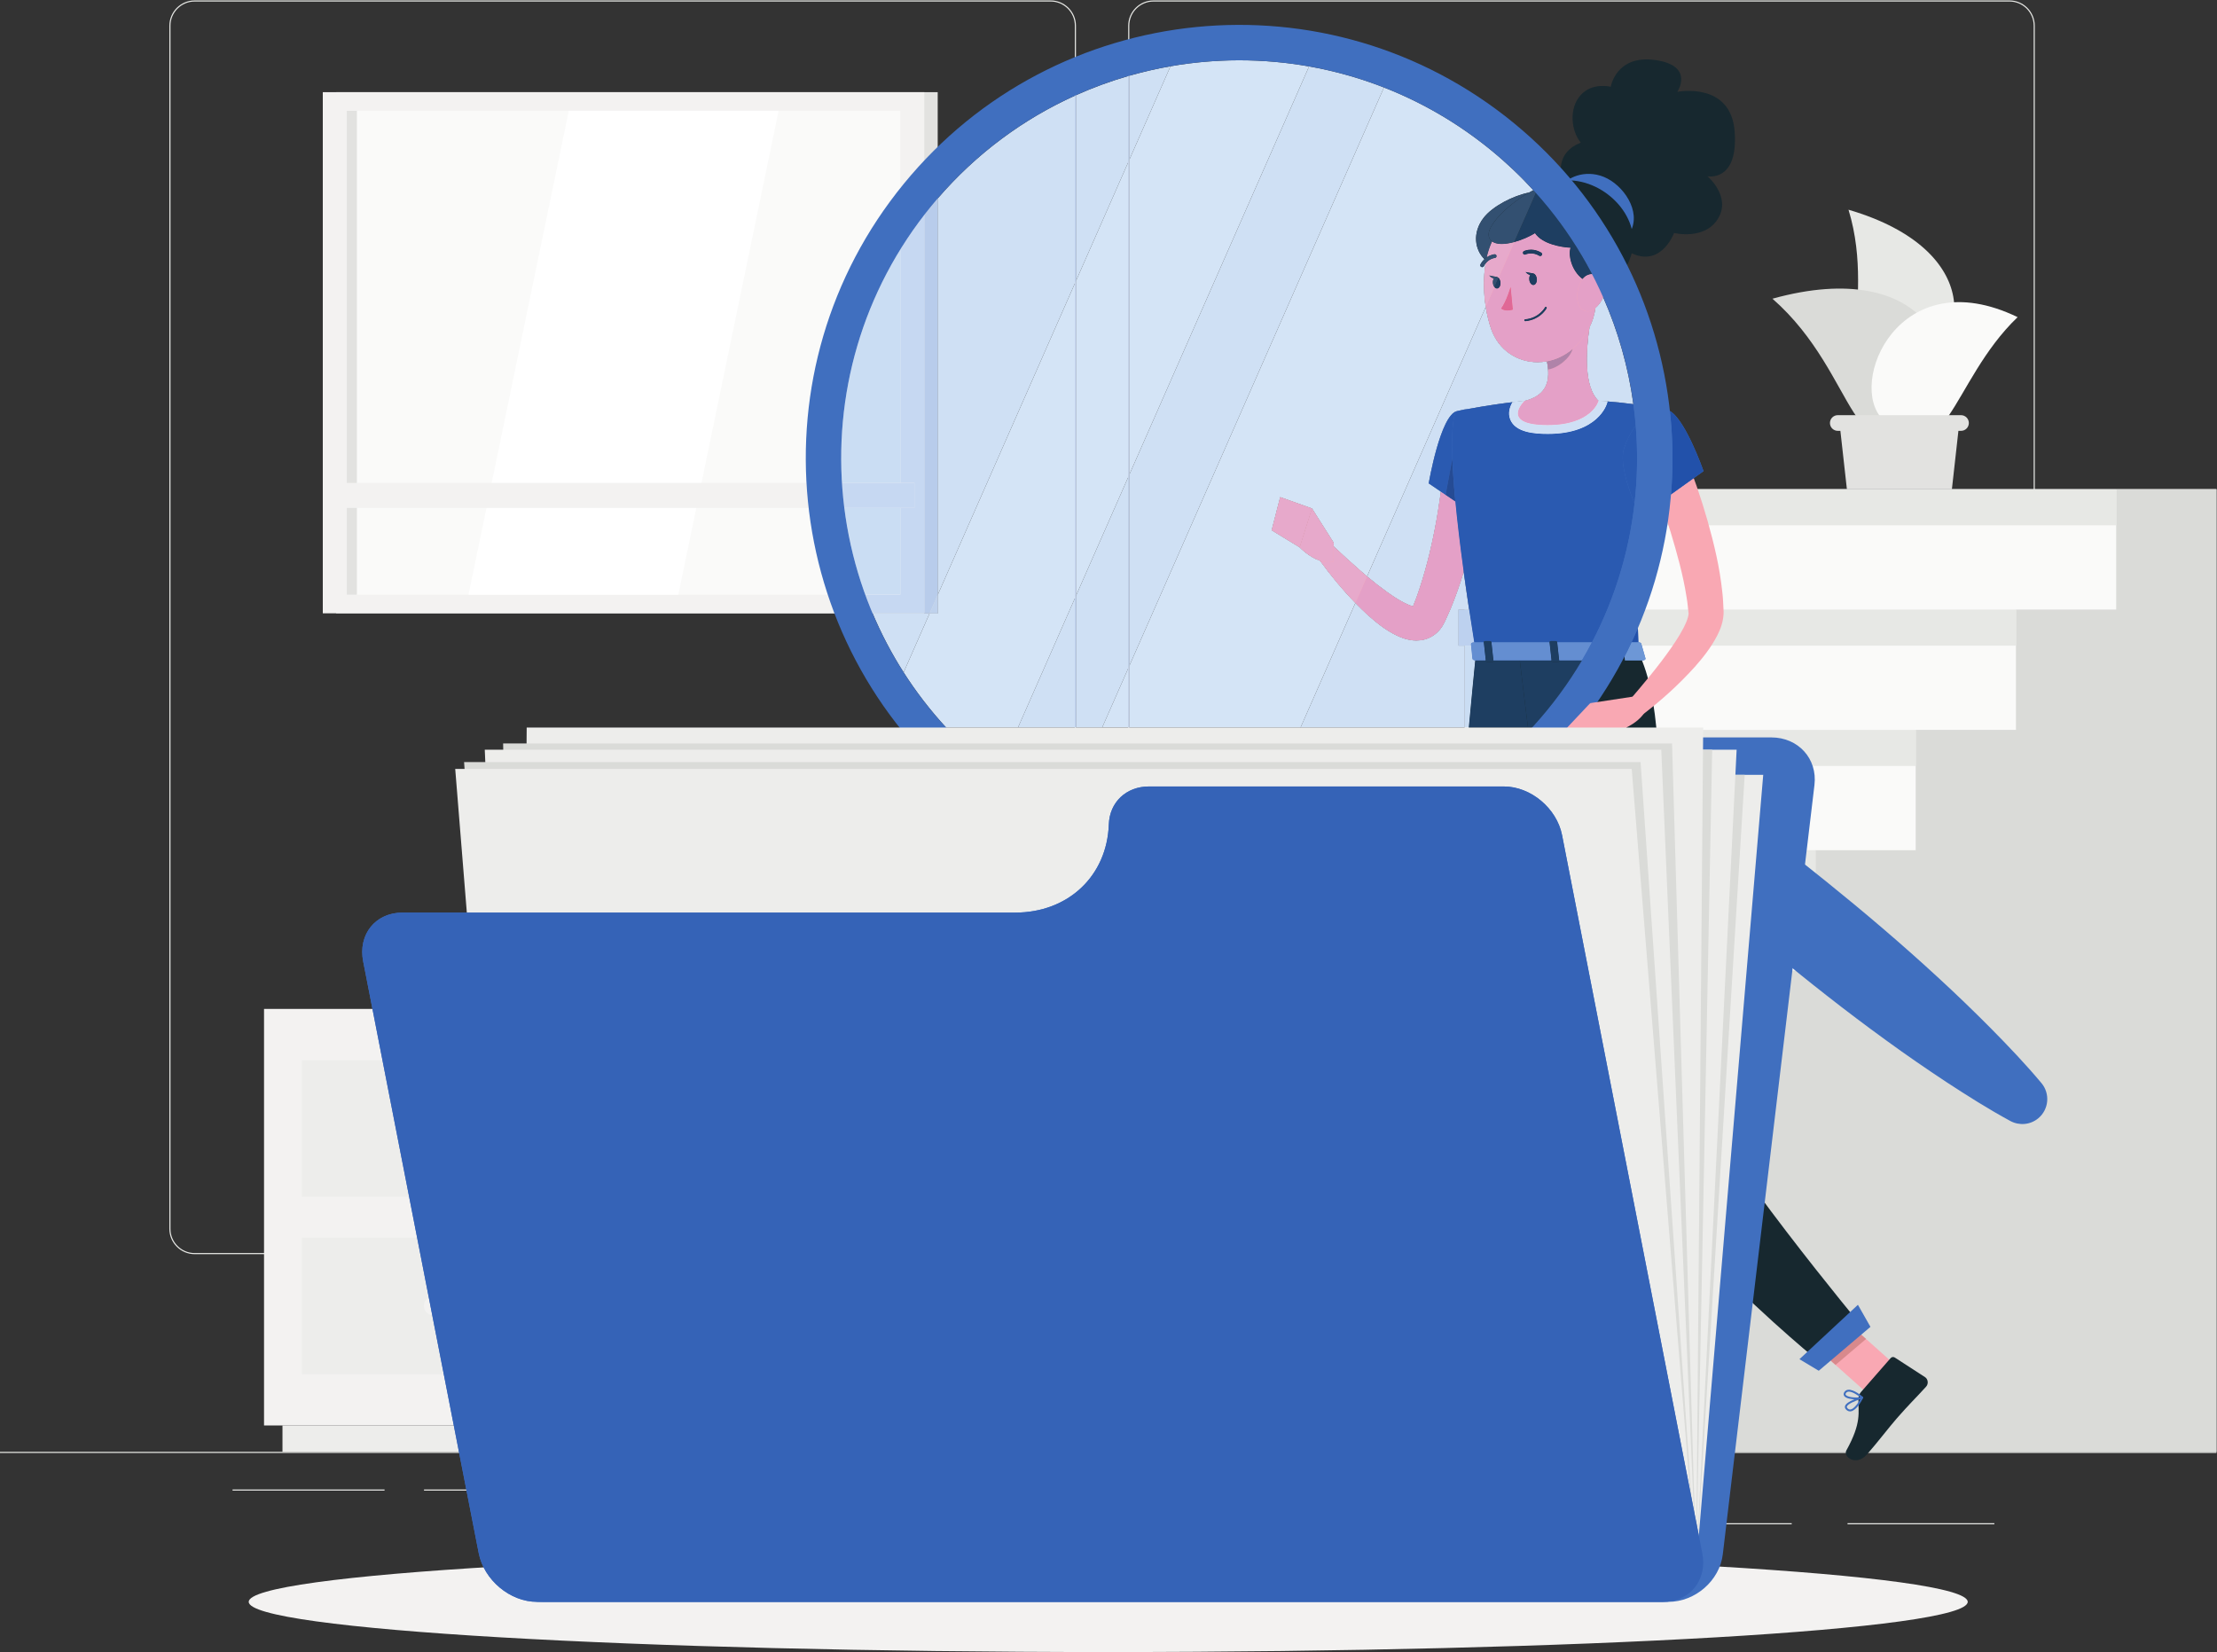 <?xml version="1.0" encoding="UTF-8" standalone="no"?>
<svg
   xmlns:dc="http://purl.org/dc/elements/1.1/"
   xmlns:cc="http://creativecommons.org/ns#"
   xmlns:rdf="http://www.w3.org/1999/02/22-rdf-syntax-ns#"
   xmlns:svg="http://www.w3.org/2000/svg"
   xmlns="http://www.w3.org/2000/svg"
   xmlns:sodipodi="http://sodipodi.sourceforge.net/DTD/sodipodi-0.dtd"
   xmlns:inkscape="http://www.inkscape.org/namespaces/inkscape"
   version="1.1"
   id="svg2"
   xml:space="preserve"
   width="666.667"
   height="496.813"
   viewBox="0 0 666.667 496.813"
   sodipodi:docname="2808306.eps"><rect x="0" y="0" width="666.667" height="496.813" fill="#333333" stroke="none"/><defs
     id="defs6" /><sodipodi:namedview
     pagecolor="#ffffff"
     bordercolor="#666666"
     borderopacity="1"
     objecttolerance="10"
     gridtolerance="10"
     guidetolerance="10"
     inkscape:pageopacity="0"
     inkscape:pageshadow="2"
     inkscape:window-width="640"
     inkscape:window-height="480"
     id="namedview4" /><g
     id="g10"
     inkscape:groupmode="layer"
     inkscape:label="ink_ext_XXXXXX"
     transform="matrix(1.333,0,0,-1.333,0,496.813)"><g
       id="g12"
       transform="scale(0.1)"><path
         d="m 0,449.129 h 5000 v 2.5 H 0 Z"
         style="fill:#e7e8e5;fill-opacity:1;fill-rule:nonzero;stroke:none"
         id="path14" /><path
         d="m 4167.79,290.672 h 331.22 v -2.5 h -331.22 v 2.5"
         style="fill:#e7e8e5;fill-opacity:1;fill-rule:nonzero;stroke:none"
         id="path16" /><path
         d="m 3333.81,288.172 h 708.063 v 2.5 H 3333.81 Z"
         style="fill:#e7e8e5;fill-opacity:1;fill-rule:nonzero;stroke:none"
         id="path18" /><path
         d="m 2751.41,381.031 h 191.922 v 2.5 H 2751.41 Z"
         style="fill:#e7e8e5;fill-opacity:1;fill-rule:nonzero;stroke:none"
         id="path20" /><path
         d="m 524.59,366.73 h 342.902 v -2.5 H 524.59 v 2.5"
         style="fill:#e7e8e5;fill-opacity:1;fill-rule:nonzero;stroke:none"
         id="path22" /><path
         d="M 956.523,364.23 H 1580 v 2.5 H 956.523 Z"
         style="fill:#e7e8e5;fill-opacity:1;fill-rule:nonzero;stroke:none"
         id="path24" /><path
         d="m 1883.33,322.012 h 368.141 v 2.5 H 1883.33 Z"
         style="fill:#e7e8e5;fill-opacity:1;fill-rule:nonzero;stroke:none"
         id="path26" /><path
         d="m 439.152,3723.59 c -30.101,0 -54.582,-24.48 -54.582,-54.57 V 954.699 c 0,-30.097 24.481,-54.578 54.582,-54.578 H 2370.14 c 30.09,0 54.57,24.481 54.57,54.578 V 3669.02 c 0,30.09 -24.48,54.57 -54.57,54.57 H 439.152 M 2370.14,897.621 H 439.152 c -31.476,0 -57.082,25.598 -57.082,57.078 V 3669.02 c 0,31.46 25.606,57.07 57.082,57.07 H 2370.14 c 31.46,0 57.07,-25.61 57.07,-57.07 V 954.699 c 0,-31.48 -25.61,-57.078 -57.07,-57.078"
         style="fill:#e7e8e5;fill-opacity:1;fill-rule:nonzero;stroke:none"
         id="path28" /><path
         d="m 2602.12,3723.59 c -30.09,0 -54.57,-24.48 -54.57,-54.57 V 954.699 c 0,-30.097 24.48,-54.578 54.57,-54.578 H 4533.1 c 30.1,0 54.59,24.481 54.59,54.578 V 3669.02 c 0,30.09 -24.49,54.57 -54.59,54.57 H 2602.12 M 4533.1,897.621 H 2602.12 c -31.47,0 -57.07,25.598 -57.07,57.078 V 3669.02 c 0,31.46 25.6,57.07 57.07,57.07 H 4533.1 c 31.48,0 57.09,-25.61 57.09,-57.07 V 954.699 c 0,-31.48 -25.61,-57.078 -57.09,-57.078"
         style="fill:#e7e8e5;fill-opacity:1;fill-rule:nonzero;stroke:none"
         id="path30" /><path
         d="m 758.336,2343.39 h 1356.98 V 3519.1 H 758.336 Z"
         style="fill:#e2e2e0;fill-opacity:1;fill-rule:nonzero;stroke:none"
         id="path32" /><path
         d="M 728.18,2343.39 H 2085.17 V 3519.1 H 728.18 Z"
         style="fill:#f3f2f1;fill-opacity:1;fill-rule:nonzero;stroke:none"
         id="path34" /><path
         d="m 782.309,2385.41 h 1248.73 V 3477.09 H 782.309 Z"
         style="fill:#fafaf9;fill-opacity:1;fill-rule:nonzero;stroke:none"
         id="path36" /><path
         d="m 1530.21,2385.41 226.25,1091.68 H 1283.14 L 1056.89,2385.41 h 473.32"
         style="fill:#ffffff;fill-opacity:1;fill-rule:nonzero;stroke:none"
         id="path38" /><path
         d="M 805.105,2385.41 V 3477.09 H 782.309 V 2385.41 h 22.796"
         style="fill:#e2e2e0;fill-opacity:1;fill-rule:nonzero;stroke:none"
         id="path40" /><path
         d="m 750.566,2581.16 h 1312.21 v 56.41 H 750.566 Z"
         style="fill:#f3f2f1;fill-opacity:1;fill-rule:nonzero;stroke:none"
         id="path42" /><path
         d="m 2052.46,511.172 h 216.68 v 939.727 h -216.68 z"
         style="fill:#ededeb;fill-opacity:1;fill-rule:nonzero;stroke:none"
         id="path44" /><path
         d="m 637.227,451.629 h 1590.31 v 59.543 H 637.227 Z"
         style="fill:#ededeb;fill-opacity:1;fill-rule:nonzero;stroke:none"
         id="path46" /><path
         d="m 595.625,511.172 h 1456.84 v 939.727 H 595.625 Z"
         style="fill:#f3f2f1;fill-opacity:1;fill-rule:nonzero;stroke:none"
         id="path48" /><path
         d="m 680.813,1027.04 h 1286.46 v 308.191 H 680.813 Z"
         style="fill:#ededeb;fill-opacity:1;fill-rule:nonzero;stroke:none"
         id="path50" /><path
         d="m 680.813,626.852 h 1286.46 V 935.04 H 680.813 Z"
         style="fill:#ededeb;fill-opacity:1;fill-rule:nonzero;stroke:none"
         id="path52" /><path
         d="m 977.324,1160 h 693.436 c 11.63,0 21.13,9.51 21.13,21.14 0,11.62 -9.5,21.13 -21.13,21.13 H 977.324 c -11.625,0 -21.133,-9.51 -21.133,-21.13 0,-11.63 9.508,-21.14 21.133,-21.14"
         style="fill:#f3f2f1;fill-opacity:1;fill-rule:nonzero;stroke:none"
         id="path54" /><path
         d="m 977.324,759.809 h 693.436 c 11.63,0 21.13,9.511 21.13,21.14 0,11.621 -9.5,21.133 -21.13,21.133 H 977.324 c -11.625,0 -21.133,-9.512 -21.133,-21.133 0,-11.629 9.508,-21.14 21.133,-21.14"
         style="fill:#f3f2f1;fill-opacity:1;fill-rule:nonzero;stroke:none"
         id="path56" /><path
         d="m 4316.24,2904.59 c 123.4,34.01 165.61,257.89 -146.24,349.29 68.78,-225.15 -68.91,-408.58 146.24,-349.29"
         style="fill:#e7e8e5;fill-opacity:1;fill-rule:nonzero;stroke:none"
         id="path58" /><path
         d="m 4343.53,2807.41 c 97.25,105.14 5.26,342.87 -345.12,245.74 198.24,-173.44 175.58,-429.06 345.12,-245.74"
         style="fill:#dadbd8;fill-opacity:1;fill-rule:nonzero;stroke:none"
         id="path60" /><path
         d="m 4247.49,2780.44 c -81.44,80.61 35.2,361.09 304,231.1 -152.32,-145.62 -162.03,-371.63 -304,-231.1"
         style="fill:#fafaf9;fill-opacity:1;fill-rule:nonzero;stroke:none"
         id="path62" /><path
         d="m 4166.34,2623.39 h 236.89 l 17.88,160.29 h -272.65 l 17.88,-160.29"
         style="fill:#e2e2e0;fill-opacity:1;fill-rule:nonzero;stroke:none"
         id="path64" /><path
         d="m 4145.79,2755.03 h 277.98 c 9.77,0 17.69,7.92 17.69,17.68 0,9.77 -7.92,17.69 -17.69,17.69 h -277.98 c -9.76,0 -17.68,-7.92 -17.68,-17.69 0,-9.76 7.92,-17.68 17.68,-17.68"
         style="fill:#e2e2e0;fill-opacity:1;fill-rule:nonzero;stroke:none"
         id="path66" /><path
         d="M 2173.08,723.102 V 994.57 h 226.16 v 271.47 h 226.15 v 271.47 h 226.16 v 271.47 h 226.15 v 271.47 h 226.15 v 271.47 h 226.15 0.01 -0.01 v 271.47 H 3756.16 5000 V 451.629 H 2173.08 1946.93 v 271.473 h 226.15"
         style="fill:#fafaf9;fill-opacity:1;fill-rule:nonzero;stroke:none"
         id="path68" /><path
         d="M 3416.93,723.102 V 994.57 h 226.15 v 271.47 h 226.15 v 271.47 h 226.16 v 271.47 h 226.15 v 271.47 h 226.15 v 271.47 h 226.16 v 0 0 271.47 H 5000 V 2351.92 451.629 H 3416.93 3190.78 v 271.473 h 226.15"
         style="fill:#dadbd8;fill-opacity:1;fill-rule:nonzero;stroke:none"
         id="path70" /><path
         d="m 1933.6,641.66 h 1257.18 v 81.441 H 1933.6 Z"
         style="fill:#e7e8e5;fill-opacity:1;fill-rule:nonzero;stroke:none"
         id="path72" /><path
         d="m 2159.76,913.129 h 1257.17 v 81.441 H 2159.76 Z"
         style="fill:#e7e8e5;fill-opacity:1;fill-rule:nonzero;stroke:none"
         id="path74" /><path
         d="m 2385.91,1184.6 h 1257.17 v 81.438 H 2385.91 Z"
         style="fill:#e7e8e5;fill-opacity:1;fill-rule:nonzero;stroke:none"
         id="path76" /><path
         d="m 2612.06,1456.07 h 1257.17 v 81.441 H 2612.06 Z"
         style="fill:#e7e8e5;fill-opacity:1;fill-rule:nonzero;stroke:none"
         id="path78" /><path
         d="m 2838.22,1727.54 h 1257.17 v 81.441 H 2838.22 Z"
         style="fill:#e7e8e5;fill-opacity:1;fill-rule:nonzero;stroke:none"
         id="path80" /><path
         d="m 3064.37,1999.01 h 1257.17 v 81.438 H 3064.37 Z"
         style="fill:#e7e8e5;fill-opacity:1;fill-rule:nonzero;stroke:none"
         id="path82" /><path
         d="m 3290.52,2270.48 h 1257.17 v 81.441 H 3290.52 Z"
         style="fill:#e7e8e5;fill-opacity:1;fill-rule:nonzero;stroke:none"
         id="path84" /><path
         d="m 3516.67,2541.95 h 1257.18 v 81.441 H 3516.67 Z"
         style="fill:#e7e8e5;fill-opacity:1;fill-rule:nonzero;stroke:none"
         id="path86" /><path
         d="M 4438.89,113.238 C 4438.89,50.699 3570.82,0 2500,0 1429.18,0 561.109,50.699 561.109,113.238 c 0,62.532 868.071,113.231 1938.891,113.231 1070.82,0 1938.89,-50.699 1938.89,-113.231"
         style="fill:#f3f2f1;fill-opacity:1;fill-rule:nonzero;stroke:none"
         id="path88" /><path
         d="m 3346.95,2689.36 c -1.72,-29.97 -5.22,-57.53 -9.13,-86.05 -3.93,-28.28 -9.21,-56.36 -15.25,-84.36 -11.81,-56.01 -28.08,-111.57 -50.49,-165.73 l -9.03,-20.16 -2.27,-5.04 -1.13,-2.51 c -0.37,-0.82 -0.66,-1.53 -1.53,-3.21 -2.82,-5.63 -6.43,-11.56 -11.54,-17.34 -5.14,-5.71 -11.56,-11.26 -19.14,-15.13 -7.41,-3.86 -15.57,-6.4 -22.85,-7.17 -14.85,-1.76 -26.47,0.86 -36.31,3.77 -19.31,6.32 -33.24,15.04 -46.39,23.94 -12.91,9.08 -24.48,18.67 -35.54,28.5 -43.45,39.98 -79.65,82.81 -112.99,129.36 l 33.18,28.05 c 19.48,-18.49 39.81,-37.15 60.12,-54.87 20.22,-17.89 41.17,-34.83 62.23,-49.98 10.49,-7.56 21.12,-14.62 31.57,-20.44 10.24,-5.82 20.87,-10.59 28.21,-12.04 3.47,-0.72 5.86,-0.3 4.76,-0.06 -0.99,0.45 -5.44,-1.64 -6.37,-2.82 l -0.44,0.14 3.21,8.35 6.98,18.18 c 17.35,49.28 30.44,100.99 40.53,153.56 5.25,26.24 8.98,52.87 12.94,79.42 3.79,26.33 6.83,53.83 9.13,79.12 l 87.54,-5.48"
         style="fill:#f9a8b3;fill-opacity:1;fill-rule:nonzero;stroke:none"
         id="path90" /><path
         d="m 3286.38,2799.4 c -37.27,-9.49 -63.34,-162.85 -63.34,-162.85 l 102.7,-69.84 c 0,0 98.47,154.71 69.8,195.69 -29.86,42.67 -54.78,50.85 -109.16,37"
         style="fill:#406fbf;fill-opacity:1;fill-rule:nonzero;stroke:none"
         id="path92" /><path
         d="m 3286.38,2799.4 c -37.27,-9.49 -63.34,-162.85 -63.34,-162.85 l 102.7,-69.84 c 0,0 98.47,154.71 69.8,195.69 -29.86,42.67 -54.78,50.85 -109.16,37"
         style="fill:#406fbf;fill-opacity:1;fill-rule:nonzero;stroke:none"
         id="path94" /><path
         d="m 3008.46,2502.76 -48.85,77.16 -27.71,-87.68 c 0,0 40.07,-42.02 76.3,-32 l 0.26,42.52"
         style="fill:#f9a8b3;fill-opacity:1;fill-rule:nonzero;stroke:none"
         id="path96" /><path
         d="m 2888,2605.44 -19.23,-74.66 63.13,-38.54 27.71,87.68 -71.61,25.52"
         style="fill:#f9a8b3;fill-opacity:1;fill-rule:nonzero;stroke:none"
         id="path98" /><path
         d="m 3488.01,218.059 h -90.42 l -6.04,209.41 h 90.43 l 6.03,-209.41"
         style="fill:#f9a8b3;fill-opacity:1;fill-rule:nonzero;stroke:none"
         id="path100" /><path
         d="m 4285.94,638.09 -68.92,-58.551 -157.72,140.781 68.91,58.539 157.73,-140.769"
         style="fill:#f9a8b3;fill-opacity:1;fill-rule:nonzero;stroke:none"
         id="path102" /><path
         d="m 4198.13,586.559 66.84,76.511 c 2.43,2.782 6.34,3.352 9.4,1.371 l 68.14,-44.171 c 7.07,-4.579 8.3,-15.168 2.57,-21.489 -23.76,-26.281 -36.55,-37.761 -65.95,-71.402 -18.08,-20.699 -42.35,-52.82 -67.32,-81.399 -24.42,-27.96 -54.56,-5.41 -46.72,8.719 35.14,63.403 26.68,85.653 27.29,116.821 0.11,5.621 2.19,10.972 5.75,15.039"
         style="fill:#17282f;fill-opacity:1;fill-rule:nonzero;stroke:none"
         id="path104" /><path
         d="m 3394.49,228.531 h 101.59 c 3.69,0 6.69,-2.562 7.21,-6.172 l 11.58,-80.379 c 1.2,-8.332 -5.97,-16.218 -14.5,-16.082 -35.42,0.614 -52.48,2.692 -97.16,2.692 -27.48,0 -84.33,-2.852 -122.29,-2.852 -37.12,0 -39.97,37.532 -24.17,40.922 70.86,15.25 98.75,36.262 122.63,56.309 4.3,3.621 9.7,5.562 15.11,5.562"
         style="fill:#17282f;fill-opacity:1;fill-rule:nonzero;stroke:none"
         id="path106" /><path
         d="m 4209.55,706.262 -15.74,14.047 0.04,0.043 15.75,-14.051 -0.05,-0.039"
         style="fill:#a7aaa9;fill-opacity:1;fill-rule:nonzero;stroke:none"
         id="path108" /><path
         d="m 4140.66,647.742 -15.75,14.039 68.9,58.528 15.74,-14.047 -68.89,-58.52"
         style="fill:#d8898c;fill-opacity:1;fill-rule:nonzero;stroke:none"
         id="path110" /><path
         d="m 3286.38,2799.4 c 0,0 -43.08,-15.17 43.21,-545.75 145.73,0 296.34,0 367.25,0 -6.17,149.47 -6.34,241.63 65.1,548.37 0,0 -76.95,16.74 -155.95,20.55 -61.8,2.98 -112.43,4.95 -166.76,-0.01 -71.63,-6.53 -152.85,-23.16 -152.85,-23.16"
         style="fill:#406fbf;fill-opacity:1;fill-rule:nonzero;stroke:none"
         id="path112" /><path
         d="m 3695.88,2277.96 h -15.34 c 4.99,10.61 9.75,21.25 14.33,31.98 0.27,-10.49 0.61,-21.12 1.01,-31.98"
         style="fill:#2251aa;fill-opacity:1;fill-rule:nonzero;stroke:none"
         id="path114" /><path
         d="m 3606,2822.62 c -61.8,2.9 -112.4,4.9 -166.8,-0.1 -9,-0.81 -18.2,-1.81 -27.3,-2.9 -6.1,-10.5 -10.7,-24.6 -5,-39 11.7,-29.1 53.9,-32.5 84.7,-32.5 113.7,0 132.9,66.4 133.7,69.2 l 1.1,3.99 c -6.8,0.51 -13.6,1.01 -20.4,1.31"
         style="fill:#ffffff;fill-opacity:1;fill-rule:nonzero;stroke:none"
         id="path116" /><path
         d="m 3589.47,3010.34 c -10.52,-53.66 -21.02,-151.97 16.52,-187.77 0,0 -14.67,-54.43 -114.37,-54.43 -109.63,0 -52.39,54.42 -52.39,54.42 59.83,14.29 58.29,58.69 47.87,100.37 l 102.37,87.41"
         style="fill:#f9a8b3;fill-opacity:1;fill-rule:nonzero;stroke:none"
         id="path118" /><path
         d="m 3527.14,3302.15 c -9.3,31.43 -17.33,81.1 38.85,103.04 -21.86,26.79 -27.21,77.2 -0.35,107.15 26.86,29.94 67.98,18.87 67.98,18.87 0,0 11.99,73.1 100.88,60.31 88.89,-12.8 49.3,-71.65 49.3,-71.65 0,0 121.33,24.03 129.43,-90.26 8.09,-114.29 -61.55,-100.19 -61.55,-100.19 0,0 54.11,-45.37 24.15,-95.27 -29.96,-49.91 -99.31,-32.71 -99.31,-32.71 0,0 -32.6,-88.18 -109.38,-38 -76.78,50.17 -140,138.71 -140,138.71"
         style="fill:#17282f;fill-opacity:1;fill-rule:nonzero;stroke:none"
         id="path120" /><path
         d="m 3346.97,3235.79 c -30.07,-38.73 -16.79,-82.69 9.72,-99.63 64.51,-41.2 157.8,131.51 133.54,152.22 -24.25,20.7 -113.19,-13.86 -143.26,-52.59"
         style="fill:#17282f;fill-opacity:1;fill-rule:nonzero;stroke:none"
         id="path122" /><path
         d="m 3617.9,3328.01 c -42.43,17.1 -85.38,-0.76 -98.82,-26.6 -32.71,-62.88 115.79,-176.21 158.8,-97.57 25.54,46.68 -16.25,106.54 -59.98,124.17"
         style="fill:#406fbf;fill-opacity:1;fill-rule:nonzero;stroke:none"
         id="path124" /><path
         d="m 3599.78,3135.89 c 3.07,-89.69 6.29,-127.59 -34.36,-177.67 -61.14,-75.34 -171.98,-59.49 -201.78,27.47 -26.83,78.28 -27.35,211.8 56.53,255.65 82.64,43.2 176.54,-15.76 179.61,-105.45"
         style="fill:#f9a8b3;fill-opacity:1;fill-rule:nonzero;stroke:none"
         id="path126" /><path
         d="m 3586.45,3088.56 c -39.68,14.87 -50.05,61.6 -43.51,79.57 -19.83,0.83 -63.76,7.98 -80.2,32.82 -31.2,-19.62 -97.1,-39.94 -104.28,-6.76 -7.16,33.18 92.38,118.95 167.55,125.52 89.37,7.81 177.63,-80.1 154.84,-164.13 -22.79,-84.03 -94.4,-67.02 -94.4,-67.02"
         style="fill:#17282f;fill-opacity:1;fill-rule:nonzero;stroke:none"
         id="path128" /><path
         d="m 3329.59,2253.65 c 0,0 -71.32,-696.55 -65.39,-972.3 6.16,-286.83 111.26,-940.979 111.26,-940.979 h 122.27 c 0,0 -19.35,637.399 -8.54,919.079 11.78,307.09 109.33,994.2 109.33,994.2 h -268.93"
         style="fill:#17282f;fill-opacity:1;fill-rule:nonzero;stroke:none"
         id="path130" /><path
         d="m 3508.33,335.988 h -143.47 l -10.52,45.774 160.66,5.59 -6.67,-51.364"
         style="fill:#406fbf;fill-opacity:1;fill-rule:nonzero;stroke:none"
         id="path132" /><path
         d="m 3426.58,2253.65 c 0,0 83.19,-724.15 146.01,-956.64 74.59,-276.02 537.89,-647.479 537.89,-647.479 l 93.98,79.828 c 0,0 -335.8,403.511 -392.83,548.931 -121.71,310.34 -17.52,772.84 -114.79,975.36 h -270.26"
         style="fill:#17282f;fill-opacity:1;fill-rule:nonzero;stroke:none"
         id="path134" /><path
         d="m 4219.47,733.648 -116.59,-99.039 -43.55,26.102 131.89,122.687 28.25,-49.75"
         style="fill:#406fbf;fill-opacity:1;fill-rule:nonzero;stroke:none"
         id="path136" /><path
         d="m 3466.92,3098 c 0.7,-7.26 -2.58,-13.52 -7.33,-13.97 -4.74,-0.45 -9.16,5.06 -9.85,12.32 -0.7,7.26 2.59,13.52 7.33,13.97 4.75,0.46 9.16,-5.06 9.85,-12.32"
         style="fill:#17282f;fill-opacity:1;fill-rule:nonzero;stroke:none"
         id="path138" /><path
         d="m 3384.86,3090.14 c 0.7,-7.26 -2.59,-13.52 -7.33,-13.98 -4.75,-0.45 -9.16,5.07 -9.86,12.33 -0.69,7.26 2.59,13.51 7.34,13.97 4.74,0.45 9.16,-5.07 9.85,-12.32"
         style="fill:#17282f;fill-opacity:1;fill-rule:nonzero;stroke:none"
         id="path140" /><path
         d="m 3377.14,3102.25 -17.92,3.36 c 0,0 10.25,-12.76 17.92,-3.36"
         style="fill:#17282f;fill-opacity:1;fill-rule:nonzero;stroke:none"
         id="path142" /><path
         d="m 3407.75,3079.74 c 0,0 -9.33,-32.44 -21.44,-48.82 10.44,-8.03 26.34,-2.38 26.34,-2.38 l -4.9,51.2"
         style="fill:#f46878;fill-opacity:1;fill-rule:nonzero;stroke:none"
         id="path144" /><path
         d="m 3453.02,3004.62 c -3.7,-1.03 -7.72,-1.8 -12.08,-2.22 -1.17,-0.11 -2.22,0.75 -2.33,1.93 -0.11,1.17 0.72,2.21 1.93,2.34 31.84,3.03 44.61,26.73 44.73,26.97 0.55,1.06 1.85,1.46 2.89,0.91 1.05,-0.55 1.46,-1.84 0.91,-2.89 -0.48,-0.93 -10.75,-20.02 -36.05,-27.04"
         style="fill:#17282f;fill-opacity:1;fill-rule:nonzero;stroke:none"
         id="path146" /><path
         d="m 3620.96,3073.51 c -2.15,-18.48 -12.63,-34.24 -24.77,-43.54 -18.26,-13.98 -35.91,0.3 -37.97,21.99 -1.85,19.52 5.42,50.33 27.18,55.79 21.44,5.39 38.02,-13.11 35.56,-34.24"
         style="fill:#f9a8b3;fill-opacity:1;fill-rule:nonzero;stroke:none"
         id="path148" /><path
         d="m 3475.71,3149.45 c -1.09,-0.3 -2.31,-0.17 -3.36,0.46 -16.38,9.82 -30.62,3.1 -30.79,3.02 -2.11,-1 -4.69,-0.14 -5.73,1.99 -1.03,2.13 -0.14,4.69 1.99,5.72 0.74,0.36 18.62,8.82 38.95,-3.39 2.02,-1.21 2.68,-3.84 1.46,-5.87 -0.59,-0.98 -1.5,-1.64 -2.52,-1.93"
         style="fill:#17282f;fill-opacity:1;fill-rule:nonzero;stroke:none"
         id="path150" /><path
         d="m 3344.71,3124.52 c -1.02,-0.29 -2.15,-0.2 -3.16,0.34 -2.09,1.12 -2.87,3.72 -1.76,5.8 11.19,20.88 30.87,22.81 31.71,22.88 2.36,0.2 4.43,-1.54 4.63,-3.9 0.21,-2.35 -1.54,-4.42 -3.89,-4.64 -0.77,-0.06 -16,-1.78 -24.9,-18.38 -0.57,-1.08 -1.54,-1.8 -2.63,-2.1"
         style="fill:#17282f;fill-opacity:1;fill-rule:nonzero;stroke:none"
         id="path152" /><path
         d="m 3799.42,2704.47 c 20.78,-50.61 37.83,-100.62 52.67,-152.6 14.62,-51.9 27.34,-104.56 33.17,-160.4 1.72,-13.79 2.2,-28.24 2.87,-42.51 l 0.06,-1.34 v -2.23 l -0.12,-4.61 c -0.21,-2.91 -0.47,-5.85 -0.92,-8.48 -0.8,-5.44 -2.03,-10.26 -3.38,-14.82 -2.73,-9.06 -6.18,-16.85 -9.84,-24.08 -14.78,-28.42 -32.39,-50.01 -50.68,-70.91 -37.07,-40.99 -76.54,-76.51 -119.68,-109.24 l -29.3,32.09 c 33.33,38.85 66.97,78.8 95.4,119.63 13.99,20.24 27.45,41.36 35.05,60.41 1.82,4.67 3.17,9.1 3.94,12.68 0.35,1.75 0.58,3.34 0.57,4.4 l -0.04,1.3 -0.1,0.3 -0.15,1.33 c -1.31,11.86 -2.25,23.58 -4.48,35.7 -7.5,48.18 -21.19,97.31 -35.85,145.94 -15.31,48.36 -32.39,97.52 -50.38,144.25 l 81.19,33.19"
         style="fill:#f9a8b3;fill-opacity:1;fill-rule:nonzero;stroke:none"
         id="path154" /><path
         d="m 3761.94,2802.02 c 36.79,-11.18 80.98,-137.88 80.98,-137.88 l -142.74,-102.06 c 0,0 -52.06,105.76 -36.6,153.32 16.1,49.53 56.37,99.39 98.36,86.62"
         style="fill:#406fbf;fill-opacity:1;fill-rule:nonzero;stroke:none"
         id="path156" /><path
         d="m 3769.59,2611.71 c 5.19,62.71 4.33,125.68 -2.49,188.04 35.63,-20.38 75.82,-135.61 75.82,-135.61 l -73.33,-52.43"
         style="fill:#2251aa;fill-opacity:1;fill-rule:nonzero;stroke:none"
         id="path158" /><path
         d="m 4196.64,570.43 c -12.46,-3.981 -28.64,-10.879 -30.4,-16.688 -0.22,-0.742 -0.32,-1.754 0.87,-3.133 2.22,-2.558 4.59,-3.648 7.18,-3.359 6.16,0.699 14.36,9.262 22.35,23.18 z m -23.21,-27.52 c -3.54,0 -6.75,1.641 -9.56,4.899 -2.39,2.761 -2.26,5.421 -1.73,7.171 3.34,11.051 34.76,20.071 38.33,21.059 l 2.24,-0.719 0.22,-2.34 c -5.61,-10.64 -16.74,-28.691 -28.15,-29.992 l -1.35,-0.078"
         style="fill:#406fbf;fill-opacity:1;fill-rule:nonzero;stroke:none"
         id="path160" /><path
         d="m 4170.82,587.52 -1.37,-0.09 c -2.22,-0.289 -3.9,-1.301 -5.12,-3.098 -1.55,-2.281 -1.02,-3.523 -0.39,-4.34 3.86,-5.031 21.64,-6.941 32.47,-4.992 -6.47,5.031 -17.8,12.52 -25.59,12.52 z m 15.89,-17.461 c -10.43,0 -22.15,2.089 -26.16,7.312 -1.22,1.578 -2.8,4.899 0.24,9.359 1.92,2.84 4.66,4.5 8.11,4.95 12.97,1.652 32.71,-15.36 33.55,-16.09 l 0.69,-2.02 -1.39,-1.621 c -3.43,-1.187 -9.02,-1.89 -15.04,-1.89"
         style="fill:#406fbf;fill-opacity:1;fill-rule:nonzero;stroke:none"
         id="path162" /><path
         d="m 3344.43,231.441 c -1.66,0 -3.02,-0.242 -4,-0.781 -0.88,-0.48 -1.32,-1.199 -1.42,-2.32 -0.26,-2.891 0.55,-5.129 2.47,-6.86 5.48,-4.929 20.37,-5.8 40.4,-2.46 -12.41,5.949 -28.89,12.421 -37.45,12.421 m 16.11,-18.711 c -8.99,0 -17.28,1.391 -21.93,5.571 -2.95,2.648 -4.25,6.16 -3.86,10.418 0.22,2.551 1.48,4.531 3.62,5.703 11.08,6.078 47.13,-12.34 51.2,-14.461 0.81,-0.41 1.26,-1.301 1.13,-2.199 -0.13,-0.903 -0.81,-1.621 -1.7,-1.801 -7.68,-1.52 -18.5,-3.231 -28.46,-3.231"
         style="fill:#406fbf;fill-opacity:1;fill-rule:nonzero;stroke:none"
         id="path164" /><path
         d="m 3367.04,252.578 -1.29,-0.066 c -3.91,-0.403 -4.17,-1.961 -4.25,-2.473 -1,-6.148 13.47,-21.488 24.45,-28.148 -1.05,7.089 -4.06,21.691 -11.52,27.898 -2.24,1.871 -4.67,2.789 -7.39,2.789 m 21.54,-36.656 -0.88,0.187 c -10.77,4.871 -32.1,24.379 -30.42,34.621 0.39,2.418 2.11,5.442 8.04,6.04 4.42,0.41 8.38,-0.801 11.86,-3.688 11.37,-9.473 13.45,-33.812 13.54,-34.844 l -0.9,-1.929 -1.24,-0.387"
         style="fill:#406fbf;fill-opacity:1;fill-rule:nonzero;stroke:none"
         id="path166" /><path
         d="m 3702.34,2275.2 9.39,-32.87 c 1.28,-2.55 -1.74,-5.15 -5.98,-5.15 h -377.97 c -3.31,0 -6.05,1.62 -6.27,3.7 l -3.31,32.87 c -0.23,2.28 2.64,4.21 6.27,4.21 h 371.89 c 2.73,0 5.15,-1.12 5.98,-2.76"
         style="fill:#406fbf;fill-opacity:1;fill-rule:nonzero;stroke:none"
         id="path168" /><path
         d="m 3705.75,2237.18 h -45.57 c 7.14,13.49 13.91,27.06 20.36,40.78 h 15.82 c 2.73,0 5.15,-1.12 5.98,-2.76 l 9.39,-32.87 c 0.2,-0.4 0.29,-0.8 0.3,-1.19 0.01,-2.11 -2.7,-3.96 -6.28,-3.96"
         style="fill:#6d97d6;fill-opacity:1;fill-rule:nonzero;stroke:none"
         id="path170" /><path
         d="m 3652.39,2233.62 h 9.96 c 1.98,0 3.5,1.02 3.36,2.27 l -4.67,42.71 c -0.14,1.25 -1.87,2.27 -3.86,2.27 h -9.96 c -1.98,0 -3.49,-1.02 -3.35,-2.27 l 4.67,-42.71 c 0.13,-1.25 1.87,-2.27 3.85,-2.27"
         style="fill:#17282f;fill-opacity:1;fill-rule:nonzero;stroke:none"
         id="path172" /><path
         d="m 3355.77,2233.62 h 9.96 c 1.98,0 3.49,1.02 3.36,2.27 l -4.67,42.71 c -0.14,1.25 -1.88,2.27 -3.86,2.27 h -9.96 c -1.98,0 -3.49,-1.02 -3.36,-2.27 l 4.67,-42.71 c 0.14,-1.25 1.87,-2.27 3.86,-2.27"
         style="fill:#17282f;fill-opacity:1;fill-rule:nonzero;stroke:none"
         id="path174" /><path
         d="m 3504.08,2233.62 h 9.96 c 1.98,0 3.49,1.02 3.36,2.27 l -4.67,42.71 c -0.14,1.25 -1.87,2.27 -3.86,2.27 h -9.96 c -1.98,0 -3.49,-1.02 -3.36,-2.27 l 4.67,-42.71 c 0.14,-1.25 1.88,-2.27 3.86,-2.27"
         style="fill:#17282f;fill-opacity:1;fill-rule:nonzero;stroke:none"
         id="path176" /><path
         d="m 3459.21,3110.12 -17.92,3.36 c 0,0 10.25,-12.77 17.92,-3.36"
         style="fill:#17282f;fill-opacity:1;fill-rule:nonzero;stroke:none"
         id="path178" /><path
         d="m 3303.85,2085.62 h -370.06 l 123.8,281.17 c 9.24,-9.46 18.81,-18.77 28.76,-27.92 11.06,-9.83 22.63,-19.42 35.54,-28.5 13.15,-8.9 27.08,-17.62 46.39,-23.94 7.63,-2.26 16.34,-4.34 26.8,-4.34 3.02,0 6.18,0.17 9.51,0.57 7.28,0.77 15.44,3.31 22.85,7.17 7.58,3.87 14,9.42 19.14,15.13 5.11,5.78 8.72,11.71 11.54,17.34 0.87,1.68 1.16,2.39 1.53,3.21 l 1.13,2.51 2.27,5.04 9.03,20.16 c 11.46,27.71 21.32,55.79 29.8,84.1 3.62,-26.49 7.7,-54.9 12.3,-85.4 h -23.66 v -81.44 h 13.33 v -184.86 m -111.58,272.93 c -0.25,0 -0.54,0.01 -0.85,0.03 0.65,0.23 1.24,0.37 1.64,0.37 0.15,0 0.28,-0.02 0.37,-0.06 0.64,-0.14 0.1,-0.34 -1.16,-0.34 m -4.52,0.6 c -7.3,1.64 -17.47,6.26 -27.29,11.84 -10.45,5.82 -21.08,12.88 -31.57,20.44 -15.13,10.88 -30.2,22.69 -44.99,35.11 l 267.79,608.15 c 2.8,-17.64 6.91,-34.3 11.95,-49 16.87,-49.24 59.72,-75.67 104.82,-75.67 7.02,0 14.09,0.63 21.13,1.93 1.11,-5.47 1.98,-10.93 2.51,-16.32 0.07,-0.75 0.13,-1.5 0.18,-2.25 0.01,0 0.02,0 0.02,0 2.53,-31.42 -7.36,-59.9 -53.07,-70.82 v 0 c -44.95,-4.1 -93.68,-12.17 -123.74,-17.62 -8.73,-0.92 -18.34,-2.8 -29.11,-5.54 -37.27,-9.49 -63.34,-162.85 -63.34,-162.85 v 0 0 0 l 27.54,-18.73 c -0.1,-0.7 -0.2,-1.4 -0.3,-2.1 -3.96,-26.55 -7.69,-53.18 -12.94,-79.42 -10.09,-52.57 -23.18,-104.28 -40.53,-153.56 l -6.98,-18.18 -2.08,-5.41 m 496.96,455.98 c -17.95,2.41 -37.84,4.66 -58.31,6.18 v 0 c -6.8,0.51 -13.6,1.01 -20.4,1.31 -0.02,0 -0.04,0 -0.07,0 -32.89,31.47 -28.82,111.02 -20.23,166.27 6.98,13.83 11.06,27.78 13.31,43.38 7.07,6.14 13.36,14.49 17.46,24.24 34.09,-77.24 56.92,-158.55 68.24,-241.38"
         style="fill:#cfe0f4;fill-opacity:1;fill-rule:nonzero;stroke:none"
         id="path180" /><path
         d="m 3313.41,2085.62 h -9.56 v 184.86 h 14.68 l 2.98,-29.6 c 0.22,-2.08 2.96,-3.7 6.27,-3.7 h 0.15 c -2.58,-25.8 -7.94,-80.24 -14.52,-151.56"
         style="fill:#caddf3;fill-opacity:1;fill-rule:nonzero;stroke:none"
         id="path182" /><path
         d="m 3318.53,2270.48 h -28.01 v 81.44 h 23.66 c 3.52,-23.4 7.35,-48.04 11.49,-73.96 h -1.2 c -3.49,0 -6.27,-1.78 -6.28,-3.94 0,-0.09 0,-0.18 0.01,-0.27 l 0.33,-3.27"
         style="fill:#bdd1ef;fill-opacity:1;fill-rule:nonzero;stroke:none"
         id="path184" /><path
         d="m 3195.08,2282.09 c -10.46,0 -19.17,2.08 -26.8,4.34 -19.31,6.32 -33.24,15.04 -46.39,23.94 -12.91,9.08 -24.48,18.67 -35.54,28.5 -9.95,9.15 -19.52,18.46 -28.76,27.92 l 26.31,59.75 c 14.79,-12.42 29.86,-24.23 44.99,-35.11 10.49,-7.56 21.12,-14.62 31.57,-20.44 9.82,-5.58 19.99,-10.2 27.29,-11.84 l 2.08,5.41 6.98,18.18 c 17.35,49.28 30.44,100.99 40.53,153.56 5.25,26.24 8.98,52.87 12.94,79.42 0.1,0.7 0.2,1.4 0.3,2.1 l 10.55,-7.17 -0.02,-0.08 22.01,-14.93 c 4.08,-43.05 10.12,-95.19 18.76,-158.32 -8.48,-28.31 -18.34,-56.39 -29.8,-84.1 l -9.03,-20.16 -2.27,-5.04 -1.13,-2.51 c -0.37,-0.82 -0.66,-1.53 -1.53,-3.21 -2.82,-5.63 -6.43,-11.56 -11.54,-17.34 -5.14,-5.71 -11.56,-11.26 -19.14,-15.13 -7.41,-3.86 -15.57,-6.4 -22.85,-7.17 -3.33,-0.4 -6.49,-0.57 -9.51,-0.57 m -3.66,76.49 c 0.31,-0.02 0.6,-0.03 0.85,-0.03 1.26,0 1.8,0.2 1.16,0.34 -0.09,0.04 -0.22,0.06 -0.37,0.06 -0.4,0 -0.99,-0.14 -1.64,-0.37"
         style="fill:#e4a0c7;fill-opacity:1;fill-rule:nonzero;stroke:none"
         id="path186" /><path
         d="m 3261.13,2610.65 -38.09,25.9 c 0,0 26.07,153.36 63.34,162.85 10.77,2.74 20.38,4.62 29.11,5.54 -17.84,-3.23 -29.11,-5.54 -29.11,-5.54 0,0 -10.75,-3.78 -10.75,-73.7 0,-9.71 0.2,-20.69 0.67,-33.11 l -15.17,-81.94"
         style="fill:#2a5ab1;fill-opacity:1;fill-rule:nonzero;stroke:none"
         id="path188" /><path
         d="m 3283.12,2595.64 -22.01,14.93 0.02,0.08 21.99,-14.96 c 0,-0.01 0,-0.03 0,-0.05"
         style="fill:#97769a;fill-opacity:1;fill-rule:nonzero;stroke:none"
         id="path190" /><path
         d="m 3283.12,2595.69 -21.99,14.96 15.17,81.94 c 0.98,-25.66 3.08,-57.47 6.82,-96.9"
         style="fill:#254b94;fill-opacity:1;fill-rule:nonzero;stroke:none"
         id="path192" /><path
         d="m 3591.33,2277.96 h -78.53 l -0.07,0.64 c -0.14,1.25 -1.87,2.27 -3.86,2.27 h -9.96 c -1.98,0 -3.49,-1.02 -3.36,-2.27 l 0.07,-0.64 h -131.13 l -0.07,0.64 c -0.14,1.25 -1.88,2.27 -3.86,2.27 h -9.96 c -1.98,0 -3.49,-1.02 -3.36,-2.27 l 0.07,-0.64 h -21.64 c -9.54,59.69 -17.39,112.54 -23.79,159.36 -8.64,63.13 -14.68,115.27 -18.76,158.32 -5.55,58.55 -7.49,100.29 -7.49,130.06 0,69.92 10.75,73.7 10.75,73.7 0,0 81.22,16.63 152.85,23.16 v 0 0 c 0,0 -0.02,-0.01 -0.05,-0.04 -8.99,-0.81 -18.19,-1.81 -27.28,-2.9 -6.1,-10.5 -10.7,-24.6 -5,-39 11.7,-29.1 53.9,-32.5 84.7,-32.5 113.7,0 132.9,66.4 133.7,69.2 l 1.1,3.99 c 20.47,-1.52 40.36,-3.77 58.31,-6.18 2.19,-15.98 3.95,-32.08 5.27,-48.15 -11.31,-15.16 -20.49,-33.39 -26.4,-51.58 -1.99,-6.13 -2.86,-13.23 -2.87,-20.94 -0.02,-32.21 15.05,-75.16 26.58,-103.28 -12.23,-107.68 -44.04,-213.96 -95.96,-313.22"
         style="fill:#2a5ab1;fill-opacity:1;fill-rule:nonzero;stroke:none"
         id="path194" /><path
         d="m 3491.6,2748.12 c -30.8,0 -73,3.4 -84.7,32.5 -5.7,14.4 -1.1,28.5 5,39 9.09,1.09 18.29,2.09 27.28,2.9 -1.9,-1.85 -55.27,-54.38 52.44,-54.38 99.7,0 114.37,54.43 114.37,54.43 -0.02,0.02 -0.04,0.04 -0.06,0.05 0.03,0 0.05,0 0.07,0 6.8,-0.3 13.6,-0.8 20.4,-1.31 v 0 l -1.1,-3.99 c -0.8,-2.8 -20,-69.2 -133.7,-69.2"
         style="fill:#cfe0f5;fill-opacity:1;fill-rule:nonzero;stroke:none"
         id="path196" /><path
         d="m 3491.62,2768.14 c -107.71,0 -54.34,52.53 -52.44,54.38 0.03,0.03 0.05,0.04 0.05,0.04 v 0 0 c 45.71,10.92 55.6,39.4 53.07,70.82 21.1,3.06 49.46,24.67 55.61,46.8 6.17,5.29 12.04,11.3 17.51,18.04 8.58,10.57 15.2,20.59 20.28,30.67 -8.59,-55.25 -12.66,-134.8 20.23,-166.27 0.02,-0.01 0.04,-0.03 0.06,-0.05 0,0 -14.67,-54.43 -114.37,-54.43 m 0.48,127.49 c -0.53,5.39 -1.4,10.85 -2.51,16.32 0.02,0 0.05,0.01 0.07,0.01 1.1,-5.47 1.95,-10.94 2.44,-16.33"
         style="fill:#e4a0c7;fill-opacity:1;fill-rule:nonzero;stroke:none"
         id="path198" /><path
         d="m 3492.28,2893.38 c -0.05,0.75 -0.11,1.5 -0.18,2.25 0.08,-0.75 0.14,-1.5 0.2,-2.25 0,0 -0.01,0 -0.02,0"
         style="fill:#a1b4d4;fill-opacity:1;fill-rule:nonzero;stroke:none"
         id="path200" /><path
         d="m 3492.3,2893.38 c -0.06,0.75 -0.12,1.5 -0.2,2.25 -0.49,5.39 -1.34,10.86 -2.44,16.33 20.44,3.77 40.6,13.07 58.25,28.22 -6.15,-22.13 -34.51,-43.74 -55.61,-46.8"
         style="fill:#b083a9;fill-opacity:1;fill-rule:nonzero;stroke:none"
         id="path202" /><path
         d="m 3468.46,2910.02 c -45.1,0 -87.95,26.43 -104.82,75.67 -5.04,14.7 -9.15,31.36 -11.95,49 l 19.59,44.5 c 1.61,-1.91 3.61,-3.05 5.7,-3.05 0.18,0 0.37,0.01 0.55,0.02 4.74,0.46 8.03,6.72 7.33,13.98 -0.4,4.22 -2.07,7.86 -4.32,10.07 l 35.54,80.72 c 17.14,4.65 34.52,12.38 46.66,20.02 16.44,-24.84 60.37,-31.99 80.2,-32.82 -5.52,-15.18 1.02,-50.89 27.11,-70.57 -9.84,-12.12 -13.14,-31.71 -11.83,-45.6 1.49,-15.72 11.17,-27.55 23.34,-27.55 4.62,0 9.6,1.71 14.63,5.56 0.95,0.73 1.89,1.49 2.82,2.3 -2.25,-15.6 -6.33,-29.55 -13.31,-43.38 -5.08,-10.08 -11.7,-20.1 -20.28,-30.67 -5.47,-6.74 -11.34,-12.75 -17.51,-18.04 -17.65,-15.15 -37.81,-24.45 -58.25,-28.22 -0.02,0 -0.05,-0.01 -0.07,-0.01 -7.04,-1.3 -14.11,-1.93 -21.13,-1.93 m 18.71,124.77 c -0.77,0 -1.51,-0.41 -1.9,-1.15 -0.12,-0.24 -12.89,-23.94 -44.73,-26.97 -1.21,-0.13 -2.04,-1.17 -1.93,-2.34 0.11,-1.11 1.04,-1.94 2.13,-1.94 0.07,0 0.14,0 0.2,0.01 4.36,0.42 8.38,1.19 12.08,2.22 25.3,7.02 35.57,26.11 36.05,27.04 0.55,1.05 0.14,2.34 -0.91,2.89 -0.31,0.16 -0.65,0.24 -0.99,0.24 m -79.42,44.95 c 0,0 -9.33,-32.44 -21.44,-48.82 4.33,-3.33 9.61,-4.31 14.3,-4.31 6.61,0 12.04,1.93 12.04,1.93 l -4.9,51.2 m 44.09,26.97 c -1.64,-2.59 -2.49,-6.32 -2.1,-10.36 0.67,-6.97 4.77,-12.35 9.3,-12.35 0.18,0 0.37,0.02 0.55,0.03 4.75,0.45 8.03,6.71 7.33,13.97 -0.64,6.73 -4.48,11.97 -8.83,12.33 l -16.8,3.15 c 0,0 4.95,-6.17 10.55,-6.77 m 1.84,48.54 c 5.25,0 11.77,-1.2 18.67,-5.34 0.7,-0.41 1.46,-0.61 2.21,-0.61 0.39,0 0.77,0.05 1.15,0.15 1.02,0.29 1.93,0.95 2.52,1.93 1.22,2.03 0.56,4.66 -1.46,5.87 -8.45,5.07 -16.47,6.58 -23.02,6.58 -9.21,0 -15.5,-2.98 -15.93,-3.19 -2.13,-1.03 -3.02,-3.59 -1.99,-5.72 0.75,-1.53 2.29,-2.4 3.88,-2.4 0.62,0 1.25,0.13 1.85,0.41 0.1,0.05 4.91,2.32 12.12,2.32"
         style="fill:#e4a0c7;fill-opacity:1;fill-rule:nonzero;stroke:none"
         id="path204" /><path
         d="m 3570.05,3097.56 c -26.09,19.68 -32.63,55.39 -27.11,70.57 -19.83,0.83 -63.76,7.98 -80.2,32.82 -12.14,-7.64 -29.52,-15.37 -46.66,-20.02 l 48.71,110.62 c 50.48,-56.34 92.71,-117.83 126.62,-182.89 -1.95,-0.1 -3.96,-0.39 -6.01,-0.91 -6.28,-1.57 -11.36,-5.27 -15.35,-10.19"
         style="fill:#1e3e61;fill-opacity:1;fill-rule:nonzero;stroke:none"
         id="path206" /><path
         d="m 3446.91,2085.62 h -133.5 c 6.58,71.32 11.94,125.76 14.52,151.56 h 23.84 l 0.14,-1.29 c 0.14,-1.25 1.87,-2.27 3.86,-2.27 h 9.96 c 1.98,0 3.49,1.02 3.36,2.27 l -0.14,1.29 h 59.54 c 3.04,-25.87 9.53,-80.49 18.42,-151.56"
         style="fill:#1e3e61;fill-opacity:1;fill-rule:nonzero;stroke:none"
         id="path208" /><path
         d="m 3456.05,2085.62 h -9.14 c -8.89,71.07 -15.38,125.69 -18.42,151.56 h 71.59 l 0.14,-1.29 c 0.14,-1.25 1.88,-2.27 3.86,-2.27 h 9.96 c 1.98,0 3.49,1.02 3.36,2.27 l -0.14,1.29 h 51.36 c -22.96,-38.81 -49.15,-76.39 -78.58,-112.36 -11.02,-13.46 -22.37,-26.55 -33.99,-39.2"
         style="fill:#1e3e61;fill-opacity:1;fill-rule:nonzero;stroke:none"
         id="path210" /><path
         d="m 3459.04,3084 c -4.53,0 -8.63,5.38 -9.3,12.35 -0.39,4.04 0.46,7.77 2.1,10.36 0.28,-0.03 0.57,-0.05 0.86,-0.05 2.19,0 4.44,0.93 6.51,3.46 l -1.12,0.21 c 4.35,-0.36 8.19,-5.6 8.83,-12.33 0.7,-7.26 -2.58,-13.52 -7.33,-13.97 -0.18,-0.01 -0.37,-0.03 -0.55,-0.03"
         style="fill:#1e3e61;fill-opacity:1;fill-rule:nonzero;stroke:none"
         id="path212" /><path
         d="m 3376.98,3076.14 c -2.09,0 -4.09,1.14 -5.7,3.05 l 9.26,21.02 c 2.25,-2.21 3.92,-5.85 4.32,-10.07 0.7,-7.26 -2.59,-13.52 -7.33,-13.98 -0.18,-0.01 -0.37,-0.02 -0.55,-0.02"
         style="fill:#1e3e61;fill-opacity:1;fill-rule:nonzero;stroke:none"
         id="path214" /><path
         d="m 3400.61,3026.61 c -4.69,0 -9.97,0.98 -14.3,4.31 12.11,16.38 21.44,48.82 21.44,48.82 l 4.9,-51.2 c 0,0 -5.43,-1.93 -12.04,-1.93"
         style="fill:#e06896;fill-opacity:1;fill-rule:nonzero;stroke:none"
         id="path216" /><path
         d="m 3440.74,3002.39 c -1.09,0 -2.02,0.83 -2.13,1.94 -0.11,1.17 0.72,2.21 1.93,2.34 31.84,3.03 44.61,26.73 44.73,26.97 0.39,0.74 1.13,1.15 1.9,1.15 0.34,0 0.68,-0.08 0.99,-0.24 1.05,-0.55 1.46,-1.84 0.91,-2.89 -0.48,-0.93 -10.75,-20.02 -36.05,-27.04 -3.7,-1.03 -7.72,-1.8 -12.08,-2.22 -0.06,-0.01 -0.13,-0.01 -0.2,-0.01"
         style="fill:#1e3e61;fill-opacity:1;fill-rule:nonzero;stroke:none"
         id="path218" /><path
         d="m 3581.56,3024.41 c -12.17,0 -21.85,11.83 -23.34,27.55 -1.31,13.89 1.99,33.48 11.83,45.6 3.99,4.92 9.07,8.62 15.35,10.19 2.05,0.52 4.06,0.81 6.01,0.91 8.93,-17.14 17.3,-34.55 25.06,-52.15 -4.1,-9.75 -10.39,-18.1 -17.46,-24.24 -0.93,-0.81 -1.87,-1.57 -2.82,-2.3 -5.03,-3.85 -10.01,-5.56 -14.63,-5.56"
         style="fill:#e4a0c7;fill-opacity:1;fill-rule:nonzero;stroke:none"
         id="path220" /><path
         d="m 3474.56,3149.3 c -0.75,0 -1.51,0.2 -2.21,0.61 -6.9,4.14 -13.42,5.34 -18.67,5.34 -7.21,0 -12.02,-2.27 -12.12,-2.32 -0.6,-0.28 -1.23,-0.41 -1.85,-0.41 -1.59,0 -3.13,0.87 -3.88,2.4 -1.03,2.13 -0.14,4.69 1.99,5.72 0.43,0.21 6.72,3.19 15.93,3.19 6.55,0 14.57,-1.51 23.02,-6.58 2.02,-1.21 2.68,-3.84 1.46,-5.87 -0.59,-0.98 -1.5,-1.64 -2.52,-1.93 -0.38,-0.1 -0.76,-0.15 -1.15,-0.15"
         style="fill:#1e3e61;fill-opacity:1;fill-rule:nonzero;stroke:none"
         id="path222" /><path
         d="m 3687.29,2591.18 c -11.53,28.12 -26.6,71.07 -26.58,103.28 0.01,7.71 0.88,14.81 2.87,20.94 5.91,18.19 15.09,36.42 26.4,51.58 4.82,-58.41 3.95,-117.31 -2.69,-175.8"
         style="fill:#2a5ab1;fill-opacity:1;fill-rule:nonzero;stroke:none"
         id="path224" /><path
         d="m 3568.62,2237.18 h -51.36 l -4.46,40.78 h 78.53 c -7.19,-13.75 -14.75,-27.32 -22.71,-40.78 m -68.54,0 h -131.13 l -4.46,40.78 h 131.13 l 4.46,-40.78 m -148.31,0 h -23.99 c -3.31,0 -6.05,1.62 -6.27,3.7 l -3.31,32.87 c -0.01,0.09 -0.01,0.18 -0.01,0.27 0.01,2.16 2.79,3.94 6.28,3.94 h 22.84 l 4.46,-40.78"
         style="fill:#648ed1;fill-opacity:1;fill-rule:nonzero;stroke:none"
         id="path226" /><path
         d="m 3365.73,2233.62 h -9.96 c -1.99,0 -3.72,1.02 -3.86,2.27 l -0.14,1.29 -4.46,40.78 -0.07,0.64 c -0.13,1.25 1.38,2.27 3.36,2.27 h 9.96 c 1.98,0 3.72,-1.02 3.86,-2.27 l 0.07,-0.64 4.46,-40.78 0.14,-1.29 c 0.13,-1.25 -1.38,-2.27 -3.36,-2.27"
         style="fill:#1e3e61;fill-opacity:1;fill-rule:nonzero;stroke:none"
         id="path228" /><path
         d="m 3514.04,2233.62 h -9.96 c -1.98,0 -3.72,1.02 -3.86,2.27 l -0.14,1.29 -4.46,40.78 -0.07,0.64 c -0.13,1.25 1.38,2.27 3.36,2.27 h 9.96 c 1.99,0 3.72,-1.02 3.86,-2.27 l 0.07,-0.64 4.46,-40.78 0.14,-1.29 c 0.13,-1.25 -1.38,-2.27 -3.36,-2.27"
         style="fill:#1e3e61;fill-opacity:1;fill-rule:nonzero;stroke:none"
         id="path230" /><path
         d="m 3452.7,3106.66 c -0.29,0 -0.58,0.02 -0.86,0.05 -5.6,0.6 -10.55,6.77 -10.55,6.77 l 16.8,-3.15 1.12,-0.21 c -2.07,-2.53 -4.32,-3.46 -6.51,-3.46"
         style="fill:#1e3e61;fill-opacity:1;fill-rule:nonzero;stroke:none"
         id="path232" /><path
         d="m 2486.3,2085.62 h -59.09 v 297.15 l 117.84,267.66 v -431.37 l -58.75,-133.44 m -61.59,0 h -128.33 l 128.33,291.47 v -291.47 m 122.84,139.12 v 431.37 l 405.52,921.07 c 57.3,-10.17 113.92,-25.98 169,-47.51 L 2547.55,2224.74"
         style="fill:#cfe0f4;fill-opacity:1;fill-rule:nonzero;stroke:none"
         id="path234" /><path
         d="m 2427.21,2085.62 h -2.5 v 291.47 l 2.5,5.68 v -297.15"
         style="fill:#bdd1ef;fill-opacity:1;fill-rule:nonzero;stroke:none"
         id="path236" /><path
         d="m 2545.05,2219.06 v 431.37 l 2.5,5.68 v -431.37 l -2.5,-5.68"
         style="fill:#bdd1ef;fill-opacity:1;fill-rule:nonzero;stroke:none"
         id="path238" /><path
         d="m 2038.44,2210.13 c -27.24,42.67 -50.61,87.28 -70.02,133.26 h 116.75 11.95 l -58.68,-133.26 m 76.88,174.62 v 894.53 c 87.82,102 193.87,179.58 309.39,231.82 v -423.65 l -309.39,-702.7 m 311.89,708.39 v 419.09 c 38.36,17.2 77.74,31.63 117.84,43.23 v -194.67 l -117.84,-267.65 m 120.34,273.33 v 189.71 c 30.61,8.76 61.64,15.88 92.92,21.35 l -92.92,-211.06"
         style="fill:#cfe0f4;fill-opacity:1;fill-rule:nonzero;stroke:none"
         id="path240" /><path
         d="m 2424.71,3087.45 v 423.65 c 0.82,0.37 1.67,0.76 2.5,1.13 v -419.09 l -2.5,-5.69"
         style="fill:#bdd1ef;fill-opacity:1;fill-rule:nonzero;stroke:none"
         id="path242" /><path
         d="m 2545.05,3360.79 v 194.67 c 0.84,0.24 1.66,0.48 2.5,0.72 v -189.71 l -2.5,-5.68"
         style="fill:#bdd1ef;fill-opacity:1;fill-rule:nonzero;stroke:none"
         id="path244" /><path
         d="m 2097.12,2343.39 h -11.95 v 898.95 c 5.06,6.54 10.24,13.05 15.51,19.49 4.83,5.9 9.7,11.7 14.64,17.45 v -894.53 l -18.2,-41.36"
         style="fill:#b8cceb;fill-opacity:1;fill-rule:nonzero;stroke:none"
         id="path246" /><path
         d="m 2085.17,2343.39 h -116.75 c -5.86,13.9 -11.35,27.89 -16.49,42.02 h 79.11 v 195.75 h 31.74 v 56.41 h -31.74 v 526.7 c 16.49,26.68 34.52,52.74 54.13,78.07 v -898.95"
         style="fill:#c6d8f2;fill-opacity:1;fill-rule:nonzero;stroke:none"
         id="path248" /><path
         d="m 2031.04,2385.41 h -79.11 c -23.09,63.44 -38.89,129.16 -47.26,195.75 h 126.37 v -195.75 m 0,252.16 h -131.66 c -11.25,180.61 31.75,365.02 131.66,526.7 v -526.7"
         style="fill:#caddf3;fill-opacity:1;fill-rule:nonzero;stroke:none"
         id="path250" /><path
         d="m 2062.78,2581.16 h -158.11 c -2.35,18.76 -4.12,37.54 -5.29,56.41 h 131.66 31.74 v -56.41"
         style="fill:#c6d8f2;fill-opacity:1;fill-rule:nonzero;stroke:none"
         id="path252" /><path
         d="M 2296.38,2085.62 H 2134.4 c -36.04,39.1 -68.03,80.77 -95.96,124.51 l 58.68,133.26 h 18.2 v 41.36 l 309.39,702.7 v -710.36 l -128.33,-291.47 m 130.83,297.15 v 710.37 l 117.84,267.65 v -710.36 l -117.84,-267.66 m 120.34,273.34 v 710.36 l 92.92,211.06 c 51.3,8.96 103.33,13.47 155.42,13.47 52.52,0 105.13,-4.58 157.18,-13.82 l -405.52,-921.07"
         style="fill:#d4e4f6;fill-opacity:1;fill-rule:nonzero;stroke:none"
         id="path254" /><path
         d="m 2424.71,2377.09 v 710.36 l 2.5,5.69 v -710.37 l -2.5,-5.68"
         style="fill:#c4d4f0;fill-opacity:1;fill-rule:nonzero;stroke:none"
         id="path256" /><path
         d="m 2545.05,2650.43 v 710.36 l 2.5,5.68 v -710.36 l -2.5,-5.68"
         style="fill:#c4d4f0;fill-opacity:1;fill-rule:nonzero;stroke:none"
         id="path258" /><path
         d="m 2115.32,2343.39 h -18.2 l 18.2,41.36 v -41.36"
         style="fill:#bfd2ed;fill-opacity:1;fill-rule:nonzero;stroke:none"
         id="path260" /><path
         d="m 2933.79,2085.62 h -386.24 v 139.12 l 574.52,1304.93 c 85.36,-33.37 167.04,-80.49 241.79,-141.66 34.36,-28.12 66.08,-58.24 95.16,-90.07 -3.27,-1.71 -6.53,-3.49 -9.74,-5.33 -35.81,-6.91 -82.21,-30.93 -102.31,-56.82 -26.87,-34.61 -19.13,-73.4 1.74,-93.34 -3.2,-3.03 -6.3,-6.89 -8.92,-11.79 -1.11,-2.08 -0.33,-4.68 1.76,-5.8 0.64,-0.34 1.33,-0.5 2.01,-0.5 0.39,0 0.78,0.05 1.15,0.16 1.09,0.3 2.06,1.02 2.63,2.1 1.25,2.31 2.61,4.34 4.04,6.11 -5.49,-32.21 -4.66,-66.68 0.31,-98.04 L 3083.9,2426.54 c -5.79,4.87 -11.54,9.83 -17.24,14.87 -19.66,17.16 -39.35,35.19 -58.25,53.1 l 0.05,8.25 -48.85,77.16 -71.61,25.52 -19.23,-74.66 63.13,-38.54 c 0,0 20.79,-21.8 45.96,-30.26 24.41,-33.56 50.43,-65.18 79.73,-95.19 l -123.8,-281.17 m -388.74,0 h -58.75 l 58.75,133.44 v -133.44"
         style="fill:#d4e4f6;fill-opacity:1;fill-rule:nonzero;stroke:none"
         id="path262" /><path
         d="m 2547.55,2085.62 h -2.5 v 133.44 l 2.5,5.68 v -139.12"
         style="fill:#c4d4f0;fill-opacity:1;fill-rule:nonzero;stroke:none"
         id="path264" /><path
         d="m 3057.59,2366.79 c -29.3,30.01 -55.32,61.63 -79.73,95.19 6.05,-2.03 12.36,-3.29 18.69,-3.29 3.89,0 7.79,0.48 11.65,1.55 l 0.21,34.27 c 18.9,-17.91 38.59,-35.94 58.25,-53.1 5.7,-5.04 11.45,-10 17.24,-14.87 l -26.31,-59.75"
         style="fill:#e7a9cb;fill-opacity:1;fill-rule:nonzero;stroke:none"
         id="path266" /><path
         d="m 2996.55,2458.69 c -6.33,0 -12.64,1.26 -18.69,3.29 -25.17,8.46 -45.96,30.26 -45.96,30.26 l 27.71,87.68 48.85,-77.16 -0.05,-8.25 -0.21,-34.27 c -3.86,-1.07 -7.76,-1.55 -11.65,-1.55"
         style="fill:#e7a9cb;fill-opacity:1;fill-rule:nonzero;stroke:none"
         id="path268" /><path
         d="m 2931.9,2492.24 -63.13,38.54 19.23,74.66 71.61,-25.52 -27.71,-87.68"
         style="fill:#e7a9cb;fill-opacity:1;fill-rule:nonzero;stroke:none"
         id="path270" /><path
         d="m 3348.71,3142.45 c -20.87,19.94 -28.61,58.73 -1.74,93.34 20.1,25.89 66.5,49.91 102.31,56.82 -52,-29.8 -95.65,-76.06 -90.82,-98.42 1.16,-5.35 3.85,-9.31 7.67,-12.11 -5.07,-11.05 -8.99,-22.89 -11.89,-35.2 -1.84,-1.24 -3.7,-2.7 -5.53,-4.43"
         style="fill:#335071;fill-opacity:1;fill-rule:nonzero;stroke:none"
         id="path272" /><path
         d="m 3351.69,3034.69 c -4.97,31.36 -5.8,65.83 -0.31,98.04 8.83,10.94 20.2,12.22 20.86,12.27 2.35,0.22 4.1,2.29 3.89,4.64 -0.19,2.24 -2.06,3.92 -4.26,3.92 -0.13,0 -0.25,-0.01 -0.37,-0.02 -0.53,-0.04 -8.58,-0.83 -17.26,-6.66 2.9,12.31 6.82,24.15 11.89,35.2 5.31,-3.88 12.8,-5.52 21.44,-5.52 8.7,0 18.56,1.66 28.51,4.37 l -35.54,-80.72 c -1.34,1.31 -2.89,2.12 -4.51,2.25 l -16.81,3.15 c 0,0 4.96,-6.17 10.55,-6.77 -1.64,-2.59 -2.48,-6.32 -2.1,-10.35 0.37,-3.77 1.73,-7.06 3.61,-9.3 l -19.59,-44.5"
         style="fill:#e7a9cb;fill-opacity:1;fill-rule:nonzero;stroke:none"
         id="path274" /><path
         d="m 3387.57,3176.56 c -8.64,0 -16.13,1.64 -21.44,5.52 -3.82,2.8 -6.51,6.76 -7.67,12.11 -4.83,22.36 38.82,68.62 90.82,98.42 3.21,1.84 6.47,3.62 9.74,5.33 1.92,-2.11 3.87,-4.27 5.77,-6.39 l -48.71,-110.62 c -9.95,-2.71 -19.81,-4.37 -28.51,-4.37"
         style="fill:#335071;fill-opacity:1;fill-rule:nonzero;stroke:none"
         id="path276" /><path
         d="m 3371.28,3079.19 c -1.88,2.24 -3.24,5.53 -3.61,9.3 -0.38,4.03 0.46,7.76 2.1,10.35 0.29,-0.03 0.58,-0.04 0.87,-0.04 2.19,0 4.44,0.92 6.5,3.45 l -1.11,0.21 c 1.62,-0.13 3.17,-0.94 4.51,-2.25 l -9.26,-21.02"
         style="fill:#335071;fill-opacity:1;fill-rule:nonzero;stroke:none"
         id="path278" /><path
         d="m 3370.64,3098.8 c -0.29,0 -0.58,0.01 -0.87,0.04 -5.59,0.6 -10.55,6.77 -10.55,6.77 l 16.81,-3.15 1.11,-0.21 c -2.06,-2.53 -4.31,-3.45 -6.5,-3.45"
         style="fill:#335071;fill-opacity:1;fill-rule:nonzero;stroke:none"
         id="path280" /><path
         d="m 3343.56,3124.36 c -0.68,0 -1.37,0.16 -2.01,0.5 -2.09,1.12 -2.87,3.72 -1.76,5.8 2.62,4.9 5.72,8.76 8.92,11.79 1.83,1.73 3.69,3.19 5.53,4.43 8.68,5.83 16.73,6.62 17.26,6.66 0.12,0.01 0.24,0.02 0.37,0.02 2.2,0 4.07,-1.68 4.26,-3.92 0.21,-2.35 -1.54,-4.42 -3.89,-4.64 -0.66,-0.05 -12.03,-1.33 -20.86,-12.27 -1.43,-1.77 -2.79,-3.8 -4.04,-6.11 -0.57,-1.08 -1.54,-1.8 -2.63,-2.1 -0.37,-0.11 -0.76,-0.16 -1.15,-0.16"
         style="fill:#335071;fill-opacity:1;fill-rule:nonzero;stroke:none"
         id="path282" /><path
         d="m 3490.04,2124.82 c 313.94,383.62 257.53,949.18 -126.18,1263.19 -383.7,314.01 -949.24,257.44 -1263.18,-126.18 -314.01,-383.7 -257.6,-949.26 126.1,-1263.27 383.71,-314.01 949.25,-257.44 1263.26,126.26 M 2038.83,3312.43 c 341.92,417.8 957.84,479.33 1375.64,137.41 417.8,-341.91 479.32,-957.84 137.4,-1375.64 -341.97,-417.87 -957.89,-479.39 -1375.69,-137.47 -417.8,341.91 -479.32,957.83 -137.35,1375.7"
         style="fill:#406fbf;fill-opacity:1;fill-rule:nonzero;stroke:none"
         id="path284" /><path
         d="m 3576.28,2128.23 c 96.29,-57.5 187.89,-120.72 277.91,-185.9 89.99,-65.19 177.7,-133.16 264.06,-202.8 86.37,-69.62 170.96,-141.42 252.66,-216.74 40.94,-37.55 80.98,-76.21 120.27,-115.78 39.18,-39.7 77.77,-80.13 114.03,-123.4 19.98,-23.83 16.85,-59.35 -6.99,-79.33 -18.22,-15.27 -43.37,-16.95 -63.08,-6.3 -49.59,26.99 -96.85,56.83 -143.52,87.37 -46.56,30.7 -92.37,62.3 -137.28,94.99 -89.99,65.2 -177.1,133.91 -262.43,204.81 -85.34,70.88 -169.33,143.41 -251.03,218.73 -81.69,75.34 -161.79,152.62 -237.19,235.64 -21.52,23.69 -19.76,60.33 3.92,81.85 19.33,17.56 47.35,19.57 68.67,6.86"
         style="fill:#406fbf;fill-opacity:1;fill-rule:nonzero;stroke:none"
         id="path286" /><path
         d="m 3683.87,2155.45 -96.58,-14.69 69.16,-60.6 c 0,0 54.58,19.8 59.96,57 l -32.54,18.29"
         style="fill:#f9a8b3;fill-opacity:1;fill-rule:nonzero;stroke:none"
         id="path288" /><path
         d="m 3535.14,2085.44 60.65,-47.6 74.11,48.37 -82.61,54.55 -52.15,-55.32"
         style="fill:#f9a8b3;fill-opacity:1;fill-rule:nonzero;stroke:none"
         id="path290" /><path
         d="m 3078.39,1980.13 c 17.29,48.73 65.86,83.26 117.09,83.26 h 800.49 c 60.73,0 104.25,-48.05 97.19,-107.33 L 3886.42,220.57 C 3879.36,161.289 3824.4,113.238 3763.67,113.238 H 1223.44 c -60.73,0 -104.24,48.051 -97.18,107.332 l 173.64,1457.75 c 7.07,59.28 62.03,107.33 122.76,107.33 h 1382.26 c 119.67,0 233.09,80.66 273.47,194.48"
         style="fill:#406fbf;fill-opacity:1;fill-rule:nonzero;stroke:none"
         id="path292" /><path
         d="M 1172.35,193.141 H 3826.37 L 3977.6,1978.95 H 1323.58 L 1172.35,193.141"
         style="fill:#ededeb;fill-opacity:1;fill-rule:nonzero;stroke:none"
         id="path294" /><path
         d="M 1172.35,193.141 H 3826.37 L 3935.8,1978.95 H 1323.58 L 1172.35,193.141"
         style="fill:#dadbd8;fill-opacity:1;fill-rule:nonzero;stroke:none"
         id="path296" /><path
         d="M 1172.35,193.141 H 3826.37 L 3917.6,2035.62 H 1263.58 L 1172.35,193.141"
         style="fill:#ededeb;fill-opacity:1;fill-rule:nonzero;stroke:none"
         id="path298" /><path
         d="m 1172.35,193.141 h 2654.02 l 36.1,1842.479 H 1263.58 L 1172.35,193.141"
         style="fill:#dadbd8;fill-opacity:1;fill-rule:nonzero;stroke:none"
         id="path300" /><path
         d="m 1172.35,193.141 h 2654.02 l 15.81,1892.479 H 1188.16 L 1172.35,193.141"
         style="fill:#ededeb;fill-opacity:1;fill-rule:nonzero;stroke:none"
         id="path302" /><path
         d="M 1172.35,193.141 H 3826.37 L 3771.91,2049.78 H 1134.97 l 37.38,-1856.639"
         style="fill:#dadbd8;fill-opacity:1;fill-rule:nonzero;stroke:none"
         id="path304" /><path
         d="M 1172.35,193.141 H 3826.37 L 3747.6,2035.62 H 1093.58 l 78.77,-1842.479"
         style="fill:#ededeb;fill-opacity:1;fill-rule:nonzero;stroke:none"
         id="path306" /><path
         d="M 1172.35,193.141 H 3826.37 L 3700.93,2007.84 H 1046.91 L 1172.35,193.141"
         style="fill:#dadbd8;fill-opacity:1;fill-rule:nonzero;stroke:none"
         id="path308" /><path
         d="M 1172.35,193.141 H 3826.37 L 3680.93,1992.28 H 1026.91 L 1172.35,193.141"
         style="fill:#ededeb;fill-opacity:1;fill-rule:nonzero;stroke:none"
         id="path310" /><path
         d="m 2501.4,1867.43 v 0 c 1.73,49.94 39.27,85.32 90.51,85.32 h 800.48 c 60.74,0 119.59,-49.24 131.45,-109.97 L 3840.08,223.211 c 11.86,-60.742 -27.76,-109.973 -88.5,-109.973 H 1211.36 c -60.74,0 -119.59,49.231 -131.45,109.973 L 819.238,1558.2 c -11.859,60.74 27.762,109.97 88.5,109.97 H 2290 c 119.66,0 207.34,82.64 211.4,199.26"
         style="fill:#406fbf;fill-opacity:1;fill-rule:nonzero;stroke:none"
         id="path312" /><path
         d="M 3751.58,113.238 H 1211.36 c -60.74,0 -119.59,49.231 -131.45,109.973 L 819.238,1558.2 c -1.414,7.24 -2.093,14.31 -2.097,21.16 -0.02,50.61 37.097,88.81 90.597,88.81 H 2290 c 119.66,0 207.34,82.64 211.4,199.26 v 0 c 1.73,49.94 39.27,85.32 90.51,85.32 h 800.48 c 60.74,0 119.59,-49.24 131.45,-109.97 L 3840.08,223.211 c 1.41,-7.242 2.1,-14.313 2.1,-21.16 0.02,-50.61 -37.1,-88.813 -90.6,-88.813 v 0"
         style="fill:#3563b7;fill-opacity:1;fill-rule:nonzero;stroke:none"
         id="path314" /></g></g></svg>
